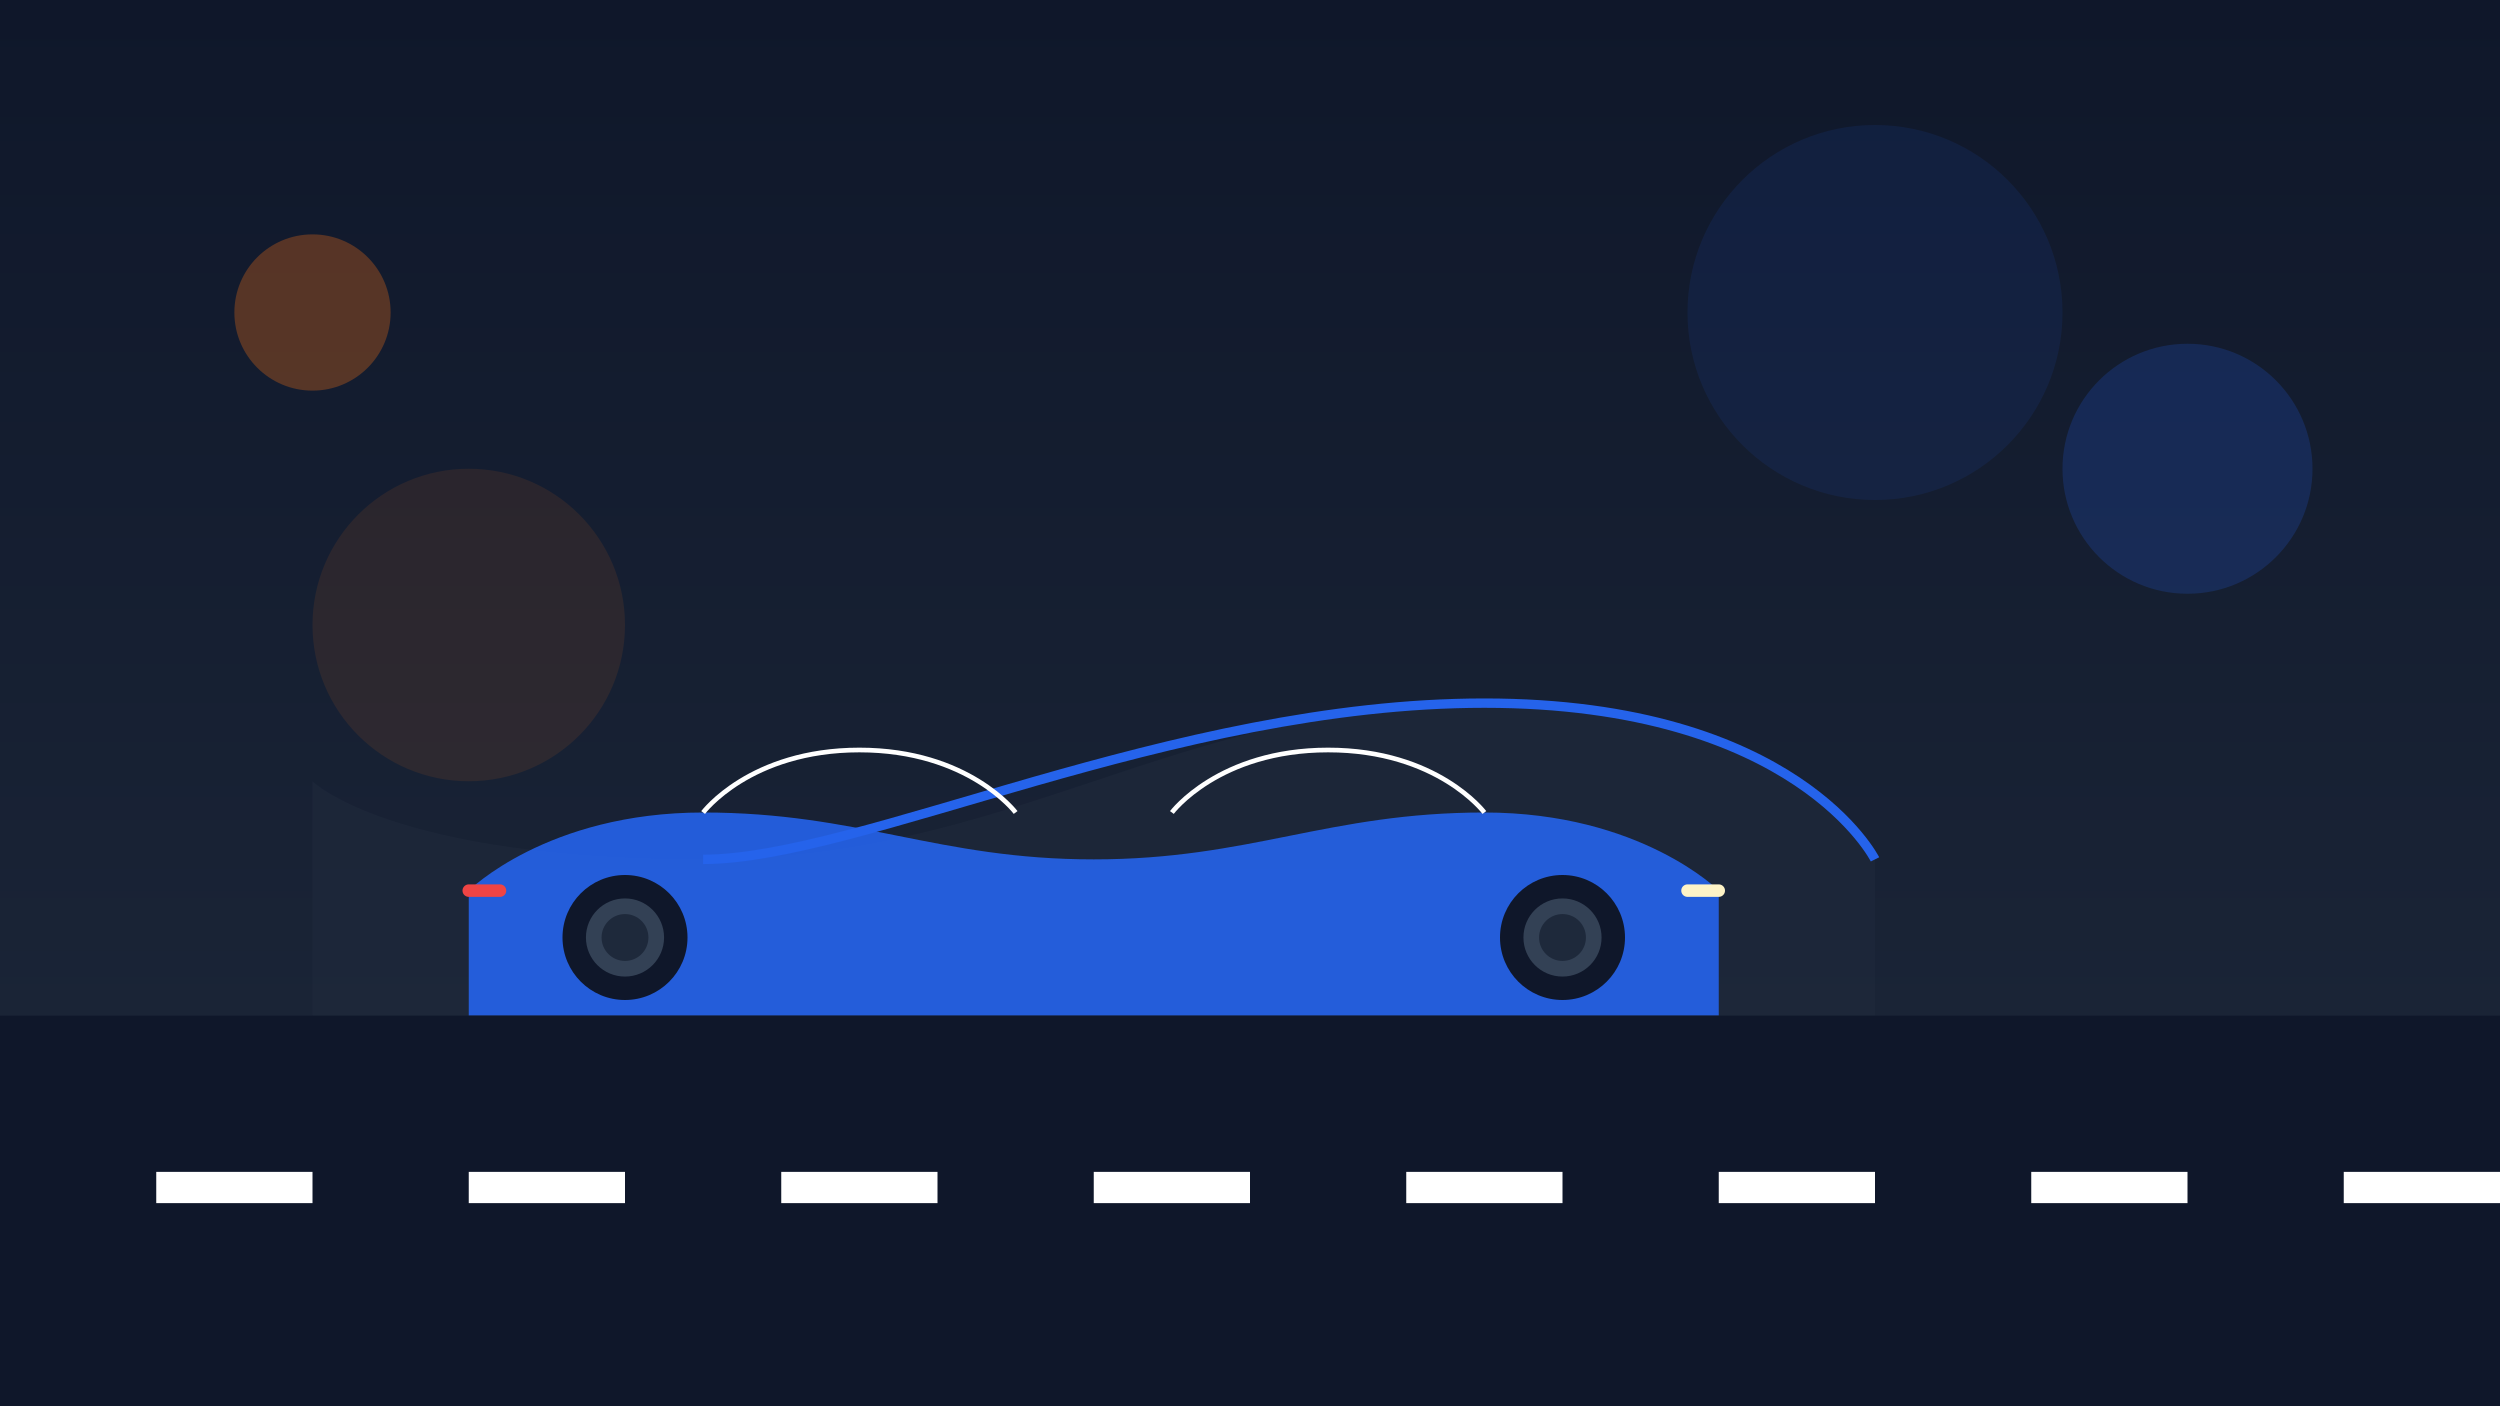 <svg width="1600" height="900" viewBox="0 0 1600 900" fill="none" xmlns="http://www.w3.org/2000/svg">
  <rect x="0" y="0" width="1600" height="900" fill="#333333" stroke="none"/>
  <!-- Background gradient -->
  <rect width="1600" height="900" fill="url(#paint0_linear)"/>
  
  <!-- Car outline -->
  <path d="M1200 550C1200 550 1150 450 950 450C750 450 650 550 450 550C250 550 200 500 200 500V650H1200V550Z" fill="#1e293b" fill-opacity="0.7"/>
  <path d="M450 550C550 550 750 450 950 450C1150 450 1200 550 1200 550" stroke="#2563eb" stroke-width="6"/>
  
  <!-- Car body -->
  <path d="M1100 570C1100 570 1050 520 950 520C850 520 800 550 700 550C600 550 550 520 450 520C350 520 300 570 300 570V650H1100V570Z" fill="#2563eb" fill-opacity="0.9"/>
  
  <!-- Car windows -->
  <path d="M950 520C950 520 920 480 850 480C780 480 750 520 750 520" stroke="white" stroke-width="3"/>
  <path d="M650 520C650 520 620 480 550 480C480 480 450 520 450 520" stroke="white" stroke-width="3"/>
  
  <!-- Car wheels -->
  <circle cx="400" cy="600" r="40" fill="#0f172a"/>
  <circle cx="400" cy="600" r="25" fill="#334155"/>
  <circle cx="400" cy="600" r="15" fill="#1e293b"/>
  
  <circle cx="1000" cy="600" r="40" fill="#0f172a"/>
  <circle cx="1000" cy="600" r="25" fill="#334155"/>
  <circle cx="1000" cy="600" r="15" fill="#1e293b"/>
  
  <!-- Car lights -->
  <path d="M1080 570L1100 570" stroke="#fef3c7" stroke-width="8" stroke-linecap="round"/>
  <path d="M300 570L320 570" stroke="#ef4444" stroke-width="8" stroke-linecap="round"/>
  
  <!-- Road -->
  <rect x="0" y="650" width="1600" height="250" fill="#0f172a"/>
  <rect x="100" y="750" width="100" height="20" fill="white"/>
  <rect x="300" y="750" width="100" height="20" fill="white"/>
  <rect x="500" y="750" width="100" height="20" fill="white"/>
  <rect x="700" y="750" width="100" height="20" fill="white"/>
  <rect x="900" y="750" width="100" height="20" fill="white"/>
  <rect x="1100" y="750" width="100" height="20" fill="white"/>
  <rect x="1300" y="750" width="100" height="20" fill="white"/>
  <rect x="1500" y="750" width="100" height="20" fill="white"/>
  
  <!-- Stylish design elements -->
  <circle cx="200" cy="200" r="50" fill="#f97316" fill-opacity="0.3"/>
  <circle cx="1400" cy="300" r="80" fill="#2563eb" fill-opacity="0.2"/>
  <circle cx="300" cy="400" r="100" fill="#f97316" fill-opacity="0.1"/>
  <circle cx="1200" cy="200" r="120" fill="#2563eb" fill-opacity="0.1"/>
  
  <defs>
    <linearGradient id="paint0_linear" x1="800" y1="0" x2="800" y2="900" gradientUnits="userSpaceOnUse">
      <stop offset="0" stop-color="#0f172a"/>
      <stop offset="1" stop-color="#1e293b"/>
    </linearGradient>
  </defs>
</svg>
